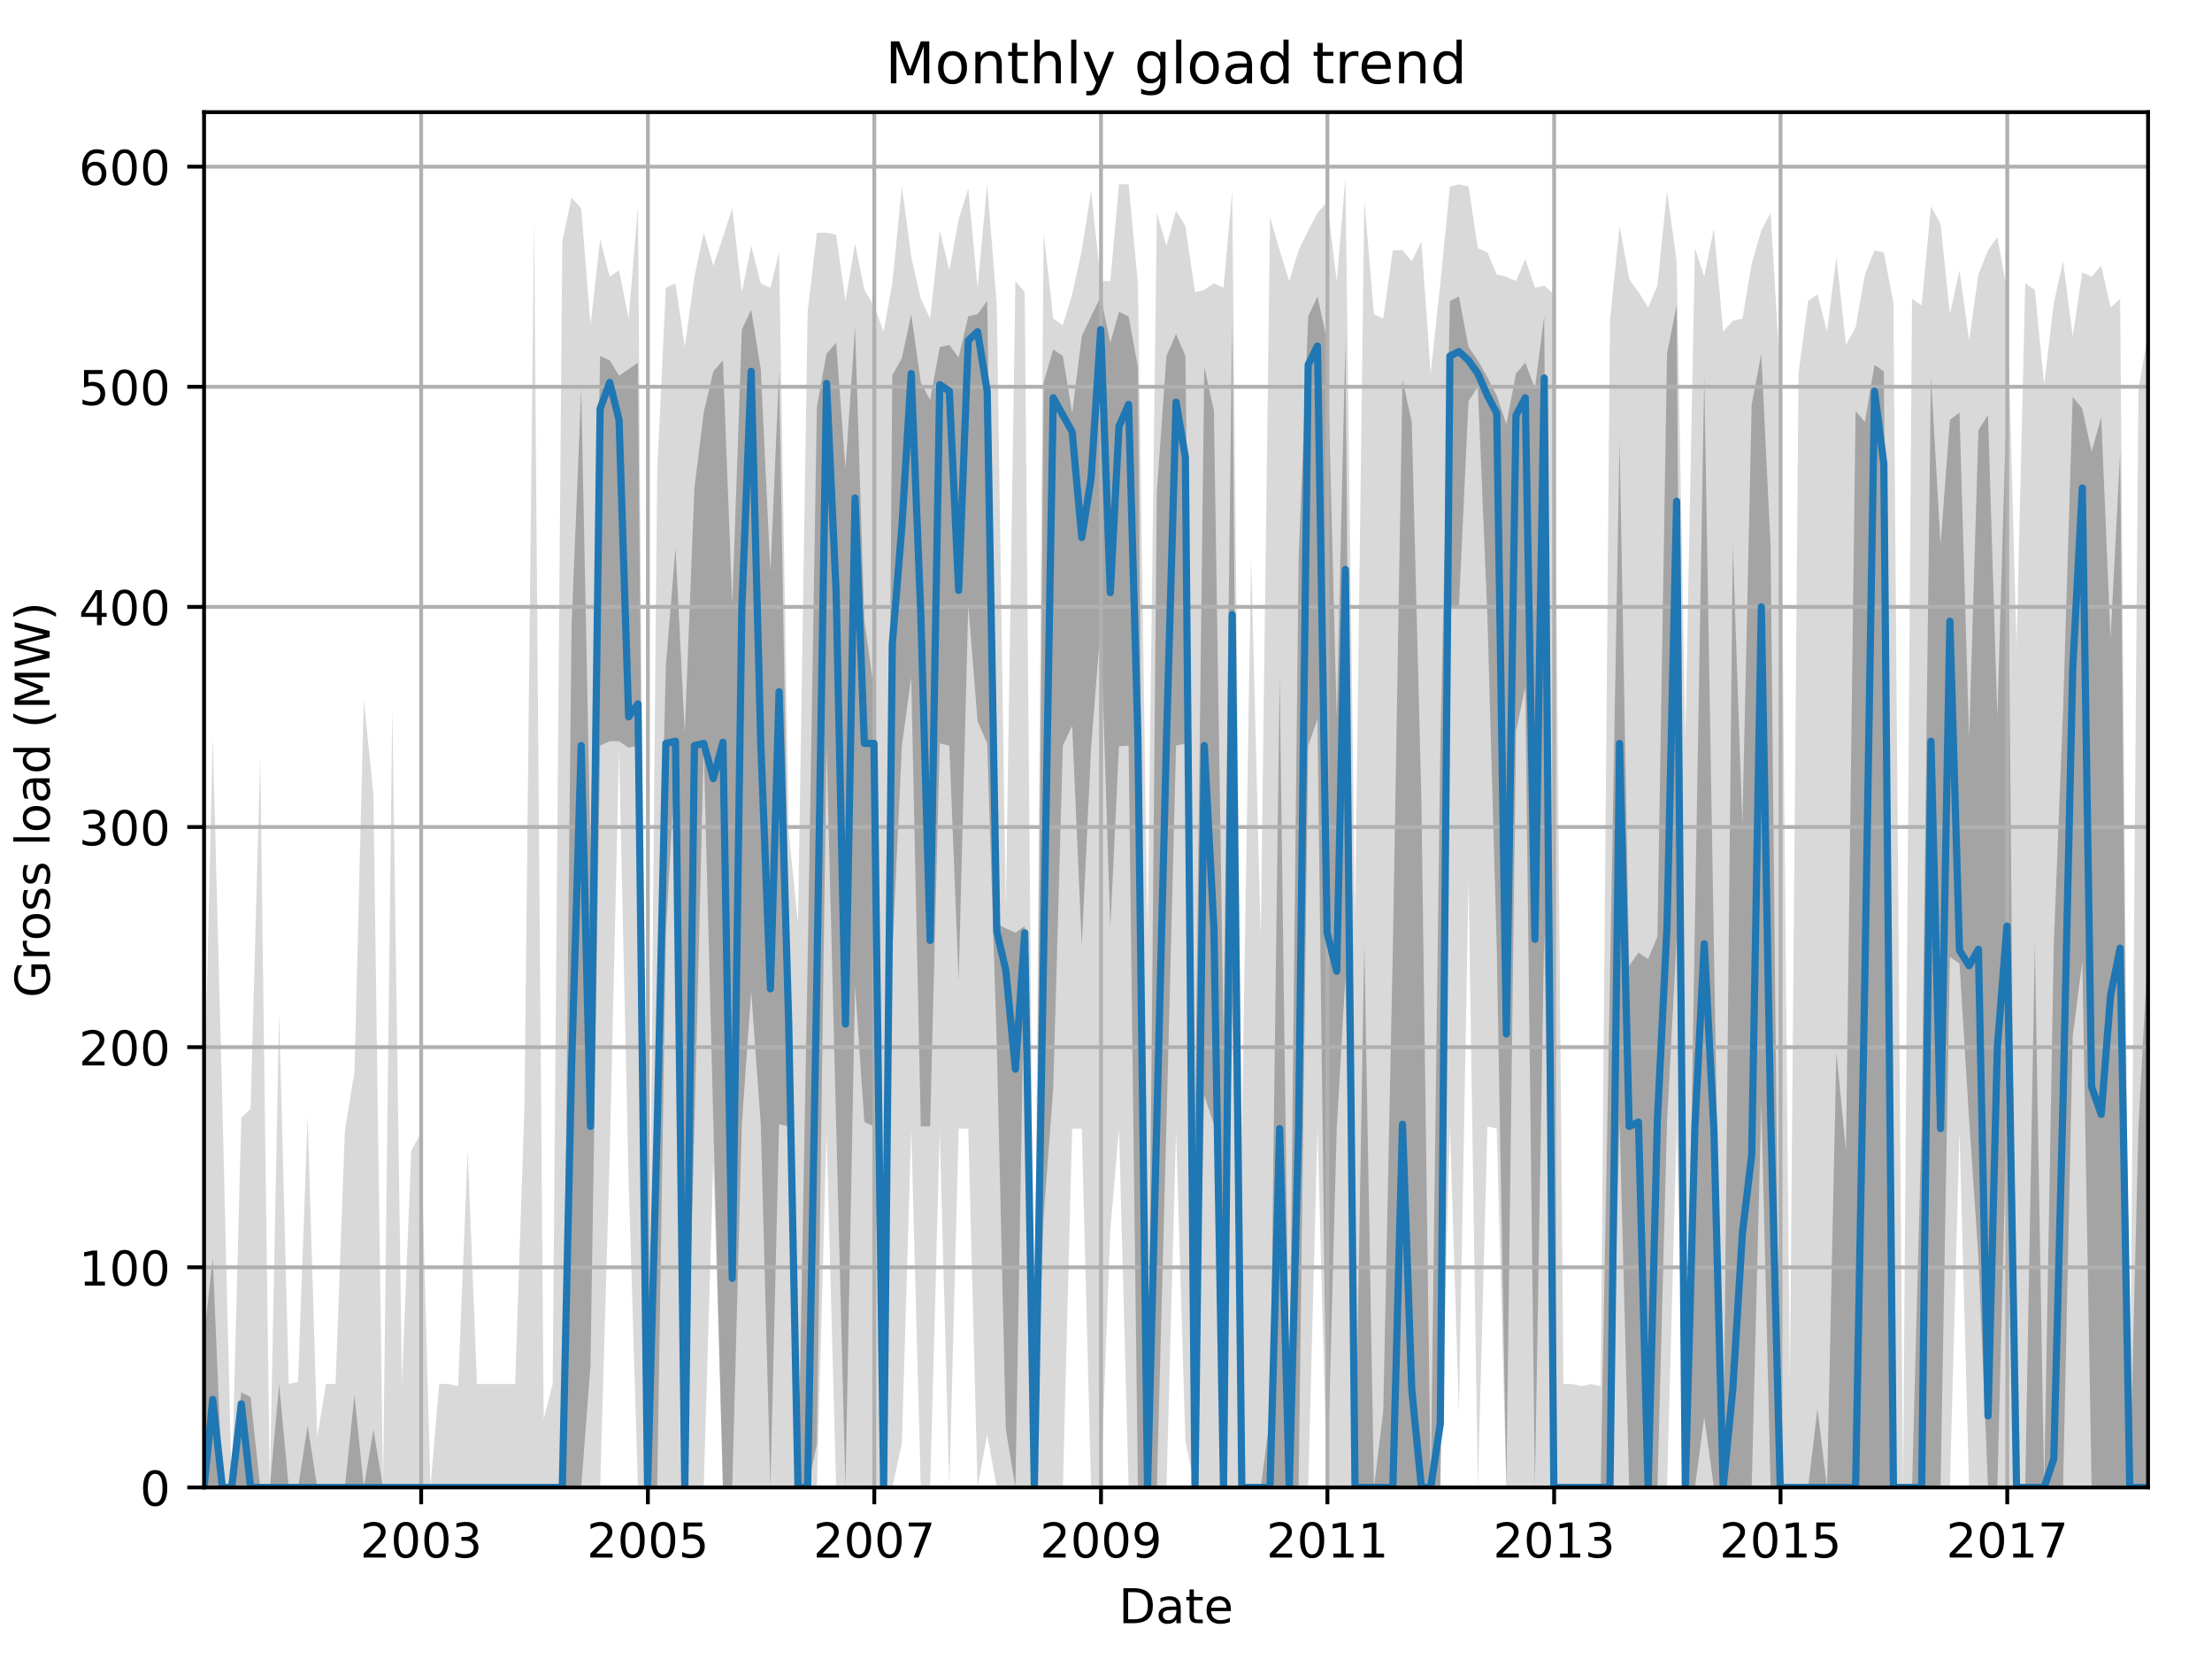 <?xml version="1.0" encoding="utf-8" standalone="no"?>
<!DOCTYPE svg PUBLIC "-//W3C//DTD SVG 1.1//EN"
  "http://www.w3.org/Graphics/SVG/1.1/DTD/svg11.dtd">
<!-- Created with matplotlib (http://matplotlib.org/) -->
<svg height="345.6pt" version="1.1" viewBox="0 0 460.8 345.6" width="460.8pt" xmlns="http://www.w3.org/2000/svg" xmlns:xlink="http://www.w3.org/1999/xlink">
 <defs>
  <style type="text/css">
*{stroke-linecap:butt;stroke-linejoin:round;}
  </style>
 </defs>
 <g id="figure_1">
  <g id="patch_1">
   <path d="M 0 345.6 
L 460.8 345.6 
L 460.8 0 
L 0 0 
z
" style="fill:none;"/>
  </g>
  <g id="axes_1">
   <g id="patch_2">
    <path d="M 42.511 309.863 
L 447.48 309.863 
L 447.48 23.365 
L 42.511 23.365 
z
" style="fill:none;"/>
   </g>
   <g id="PolyCollection_1">
    <path clip-path="url(#p3f8a756527)" d="M 42.511 232.363 
L 42.511 309.863 
L 44.32 309.863 
L 46.323 309.863 
L 48.261 309.863 
L 50.264 309.863 
L 52.203 309.863 
L 54.205 309.863 
L 56.208 309.863 
L 58.147 309.863 
L 60.149 309.863 
L 62.088 309.863 
L 64.091 309.863 
L 66.094 309.863 
L 67.903 309.863 
L 69.905 309.863 
L 71.844 309.863 
L 73.847 309.863 
L 75.785 309.863 
L 77.788 309.863 
L 79.791 309.863 
L 81.729 309.863 
L 83.732 309.863 
L 85.67 309.863 
L 87.673 309.863 
L 89.676 309.863 
L 91.485 309.863 
L 93.488 309.863 
L 95.426 309.863 
L 97.429 309.863 
L 99.367 309.863 
L 101.37 309.863 
L 103.373 309.863 
L 105.311 309.863 
L 107.314 309.863 
L 109.252 309.863 
L 111.255 309.863 
L 113.258 309.863 
L 115.132 309.863 
L 117.135 309.863 
L 119.073 309.863 
L 121.076 309.863 
L 123.014 309.863 
L 125.017 309.863 
L 127.02 240.618 
L 128.958 156.239 
L 130.961 246.121 
L 132.899 309.863 
L 134.902 309.863 
L 136.905 309.863 
L 138.714 309.863 
L 140.717 309.863 
L 142.655 309.863 
L 144.658 309.863 
L 146.596 309.863 
L 148.599 241.994 
L 150.602 309.863 
L 152.54 309.863 
L 154.543 309.863 
L 156.481 309.863 
L 158.484 309.863 
L 160.487 309.863 
L 162.296 309.863 
L 164.299 309.863 
L 166.237 309.863 
L 168.24 309.863 
L 170.178 309.863 
L 172.181 236.032 
L 174.184 309.863 
L 176.123 309.863 
L 178.125 309.863 
L 180.064 309.863 
L 182.067 309.863 
L 184.069 309.863 
L 185.878 309.863 
L 187.881 300.692 
L 189.82 235.115 
L 191.822 309.863 
L 193.761 309.863 
L 195.764 235.573 
L 197.767 309.863 
L 199.705 235.115 
L 201.708 235.115 
L 203.646 309.863 
L 205.649 298.858 
L 207.652 309.863 
L 209.525 309.863 
L 211.528 309.863 
L 213.466 309.863 
L 215.469 309.863 
L 217.408 309.863 
L 219.41 309.863 
L 221.413 309.863 
L 223.352 235.115 
L 225.355 235.115 
L 227.293 309.863 
L 229.296 309.863 
L 231.299 256.21 
L 233.108 235.115 
L 235.11 309.863 
L 237.049 309.863 
L 239.052 309.863 
L 240.99 309.863 
L 242.993 309.863 
L 244.996 235.573 
L 246.934 300.233 
L 248.937 309.863 
L 250.875 309.863 
L 252.878 309.863 
L 254.881 309.863 
L 256.69 309.863 
L 258.693 309.863 
L 260.631 309.863 
L 262.634 309.863 
L 264.572 309.863 
L 266.575 309.863 
L 268.578 309.863 
L 270.516 309.863 
L 272.519 309.863 
L 274.457 235.115 
L 276.46 309.863 
L 278.463 309.863 
L 280.272 309.863 
L 282.275 309.863 
L 284.213 309.863 
L 286.216 309.863 
L 288.154 309.863 
L 290.157 309.863 
L 292.16 309.863 
L 294.098 309.863 
L 296.101 309.863 
L 298.04 309.863 
L 300.042 309.863 
L 302.045 234.656 
L 303.919 294.272 
L 305.922 183.295 
L 307.86 309.863 
L 309.863 234.656 
L 311.801 235.115 
L 313.804 309.863 
L 315.807 309.863 
L 317.745 309.863 
L 319.748 309.863 
L 321.686 309.863 
L 323.689 309.863 
L 325.692 309.863 
L 327.501 309.863 
L 329.504 309.863 
L 331.442 309.863 
L 333.445 309.863 
L 335.384 309.863 
L 337.386 309.863 
L 339.389 309.863 
L 341.328 309.863 
L 343.33 309.863 
L 345.269 309.863 
L 347.272 309.863 
L 349.274 235.115 
L 351.083 309.863 
L 353.086 309.863 
L 355.025 309.863 
L 357.028 309.863 
L 358.966 309.863 
L 360.969 309.863 
L 362.972 309.863 
L 364.91 309.863 
L 366.913 309.863 
L 368.851 309.863 
L 370.854 309.863 
L 372.857 309.863 
L 374.666 309.863 
L 376.669 309.863 
L 378.607 309.863 
L 380.61 309.863 
L 382.548 309.863 
L 384.551 309.863 
L 386.554 309.863 
L 388.492 309.863 
L 390.495 309.863 
L 392.433 309.863 
L 394.436 309.863 
L 396.439 309.863 
L 398.313 309.863 
L 400.315 309.863 
L 402.254 309.863 
L 404.257 309.863 
L 406.195 309.863 
L 408.198 235.573 
L 410.201 309.863 
L 412.139 309.863 
L 414.142 309.863 
L 416.08 309.863 
L 418.083 309.863 
L 420.086 309.863 
L 421.895 309.863 
L 423.898 309.863 
L 425.836 309.863 
L 427.839 309.863 
L 429.777 309.863 
L 431.78 309.863 
L 433.783 309.863 
L 435.721 309.863 
L 437.724 309.863 
L 439.662 309.863 
L 441.665 309.863 
L 443.668 309.863 
L 445.477 309.863 
L 447.48 309.863 
L 447.48 69.567 
L 447.48 69.567 
L 445.477 81.032 
L 443.668 301.609 
L 441.665 62.23 
L 439.662 64.064 
L 437.724 55.351 
L 435.721 57.644 
L 433.783 56.727 
L 431.78 70.026 
L 429.777 54.434 
L 427.839 63.147 
L 425.836 80.114 
L 423.898 60.395 
L 421.895 59.02 
L 420.086 134.686 
L 418.083 60.395 
L 416.08 49.39 
L 414.142 52.141 
L 412.139 57.185 
L 410.201 70.943 
L 408.198 56.268 
L 406.195 65.44 
L 404.257 46.638 
L 402.254 42.969 
L 400.315 63.606 
L 398.313 62.23 
L 396.439 309.863 
L 394.436 63.147 
L 392.433 52.6 
L 390.495 52.141 
L 388.492 57.185 
L 386.554 68.191 
L 384.551 71.86 
L 382.548 53.517 
L 380.61 69.109 
L 378.607 61.313 
L 376.669 62.688 
L 374.666 77.822 
L 372.857 288.769 
L 370.854 78.28 
L 368.851 44.345 
L 366.913 48.014 
L 364.91 54.892 
L 362.972 66.357 
L 360.969 66.816 
L 358.966 69.109 
L 357.028 47.555 
L 355.025 57.644 
L 353.086 51.682 
L 351.083 153.946 
L 349.274 54.434 
L 347.272 39.759 
L 345.269 59.478 
L 343.33 64.064 
L 341.328 60.854 
L 339.389 58.103 
L 337.386 47.097 
L 335.384 66.816 
L 333.445 288.769 
L 331.442 288.31 
L 329.504 288.769 
L 327.501 288.31 
L 325.692 288.31 
L 323.689 61.313 
L 321.686 59.478 
L 319.748 59.937 
L 317.745 53.975 
L 315.807 58.561 
L 313.804 57.644 
L 311.801 57.185 
L 309.863 52.6 
L 307.86 51.682 
L 305.922 38.842 
L 303.919 38.384 
L 302.045 38.842 
L 300.042 59.02 
L 298.04 77.822 
L 296.101 50.307 
L 294.098 54.434 
L 292.16 52.141 
L 290.157 52.141 
L 288.154 66.357 
L 286.216 65.44 
L 284.213 41.594 
L 282.275 191.55 
L 280.272 37.008 
L 278.463 58.561 
L 276.46 42.052 
L 274.457 44.345 
L 272.519 48.014 
L 270.516 52.141 
L 268.578 58.561 
L 266.575 52.141 
L 264.572 45.262 
L 262.634 195.218 
L 260.631 115.884 
L 258.693 236.491 
L 256.69 39.759 
L 254.881 59.937 
L 252.878 59.02 
L 250.875 60.395 
L 248.937 60.854 
L 246.934 47.097 
L 244.996 43.887 
L 242.993 51.224 
L 240.99 44.345 
L 239.052 195.218 
L 237.049 59.02 
L 235.11 38.384 
L 233.108 38.384 
L 231.299 58.561 
L 229.296 58.561 
L 227.293 39.759 
L 225.355 52.141 
L 223.352 61.313 
L 221.413 67.733 
L 219.41 66.357 
L 217.408 48.472 
L 215.469 288.31 
L 213.466 60.854 
L 211.528 58.561 
L 209.525 189.257 
L 207.652 63.606 
L 205.649 38.384 
L 203.646 59.937 
L 201.708 39.301 
L 199.705 45.721 
L 197.767 56.268 
L 195.764 48.014 
L 193.761 66.357 
L 191.822 62.23 
L 189.82 53.517 
L 187.881 38.842 
L 185.878 59.02 
L 184.069 69.109 
L 182.067 63.606 
L 180.064 60.395 
L 178.125 50.765 
L 176.123 62.688 
L 174.184 48.931 
L 172.181 48.472 
L 170.178 48.472 
L 168.24 64.981 
L 166.237 192.467 
L 164.299 173.206 
L 162.296 52.6 
L 160.487 59.937 
L 158.484 59.02 
L 156.481 51.224 
L 154.543 60.854 
L 152.54 43.428 
L 150.602 49.39 
L 148.599 55.351 
L 146.596 48.472 
L 144.658 57.644 
L 142.655 72.319 
L 140.717 59.02 
L 138.714 59.937 
L 136.905 97.999 
L 134.902 309.863 
L 132.899 42.969 
L 130.961 66.357 
L 128.958 56.268 
L 127.02 57.644 
L 125.017 49.848 
L 123.014 67.733 
L 121.076 43.428 
L 119.073 41.135 
L 117.135 50.307 
L 115.132 288.31 
L 113.258 295.647 
L 111.255 45.721 
L 109.252 230.529 
L 107.314 288.31 
L 105.311 288.31 
L 103.373 288.31 
L 101.37 288.31 
L 99.367 288.31 
L 97.429 239.701 
L 95.426 288.769 
L 93.488 288.31 
L 91.485 288.31 
L 89.676 309.863 
L 87.673 236.032 
L 85.67 239.701 
L 83.732 288.31 
L 81.729 147.067 
L 79.791 309.863 
L 77.788 165.411 
L 75.785 145.692 
L 73.847 223.192 
L 71.844 235.573 
L 69.905 288.31 
L 67.903 288.31 
L 66.094 299.316 
L 64.091 232.363 
L 62.088 287.852 
L 60.149 288.31 
L 58.147 210.81 
L 56.208 309.863 
L 54.205 157.615 
L 52.203 230.988 
L 50.264 232.822 
L 48.261 309.863 
L 46.323 230.07 
L 44.32 153.487 
L 42.511 232.363 
z
" style="fill:#808080;fill-opacity:0.3;"/>
   </g>
   <g id="PolyCollection_2">
    <path clip-path="url(#p3f8a756527)" d="M 42.511 278.451 
L 42.511 309.863 
L 44.32 309.863 
L 46.323 309.863 
L 48.261 309.863 
L 50.264 309.863 
L 52.203 309.863 
L 54.205 309.863 
L 56.208 309.863 
L 58.147 309.863 
L 60.149 309.863 
L 62.088 309.863 
L 64.091 309.863 
L 66.094 309.863 
L 67.903 309.863 
L 69.905 309.863 
L 71.844 309.863 
L 73.847 309.863 
L 75.785 309.863 
L 77.788 309.863 
L 79.791 309.863 
L 81.729 309.863 
L 83.732 309.863 
L 85.67 309.863 
L 87.673 309.863 
L 89.676 309.863 
L 91.485 309.863 
L 93.488 309.863 
L 95.426 309.863 
L 97.429 309.863 
L 99.367 309.863 
L 101.37 309.863 
L 103.373 309.863 
L 105.311 309.863 
L 107.314 309.863 
L 109.252 309.863 
L 111.255 309.863 
L 113.258 309.863 
L 115.132 309.863 
L 117.135 309.863 
L 119.073 309.863 
L 121.076 309.863 
L 123.014 284.412 
L 125.017 155.322 
L 127.02 154.405 
L 128.958 154.405 
L 130.961 155.78 
L 132.899 155.322 
L 134.902 309.863 
L 136.905 309.863 
L 138.714 194.76 
L 140.717 157.5 
L 142.655 309.863 
L 144.658 235.115 
L 146.596 155.78 
L 148.599 233.739 
L 150.602 309.863 
L 152.54 309.863 
L 154.543 234.198 
L 156.481 206.453 
L 158.484 234.198 
L 160.487 309.863 
L 162.296 234.198 
L 164.299 234.656 
L 166.237 309.863 
L 168.24 309.863 
L 170.178 300.807 
L 172.181 155.322 
L 174.184 234.198 
L 176.123 309.863 
L 178.125 205.422 
L 180.064 233.739 
L 182.067 234.656 
L 184.069 309.863 
L 185.878 198.887 
L 187.881 155.322 
L 189.82 141.106 
L 191.822 234.656 
L 193.761 234.656 
L 195.764 154.863 
L 197.767 155.322 
L 199.705 204.39 
L 201.708 125.973 
L 203.646 150.277 
L 205.649 154.863 
L 207.652 217.689 
L 209.525 297.711 
L 211.528 309.863 
L 213.466 197.053 
L 215.469 309.863 
L 217.408 253.573 
L 219.41 226.631 
L 221.413 155.322 
L 223.352 151.194 
L 225.355 197.053 
L 227.293 155.78 
L 229.296 130.329 
L 231.299 193.384 
L 233.108 155.436 
L 235.11 155.322 
L 237.049 309.863 
L 239.052 309.863 
L 240.99 309.863 
L 242.993 234.198 
L 244.996 155.322 
L 246.934 154.863 
L 248.937 309.863 
L 250.875 228.236 
L 252.878 234.198 
L 254.881 309.863 
L 256.69 209.549 
L 258.693 309.863 
L 260.631 309.863 
L 262.634 309.863 
L 264.572 309.863 
L 266.575 309.863 
L 268.578 309.863 
L 270.516 309.863 
L 272.519 155.322 
L 274.457 149.819 
L 276.46 309.863 
L 278.463 235.115 
L 280.272 203.473 
L 282.275 309.863 
L 284.213 309.863 
L 286.216 309.863 
L 288.154 309.863 
L 290.157 309.863 
L 292.16 309.863 
L 294.098 309.863 
L 296.101 309.863 
L 298.04 309.863 
L 300.042 309.863 
L 302.045 125.973 
L 303.919 126.431 
L 305.922 83.554 
L 307.86 80.573 
L 309.863 128.724 
L 311.801 197.511 
L 313.804 309.863 
L 315.807 152.456 
L 317.745 143.055 
L 319.748 309.863 
L 321.686 194.301 
L 323.689 309.863 
L 325.692 309.863 
L 327.501 309.863 
L 329.504 309.863 
L 331.442 309.863 
L 333.445 309.863 
L 335.384 309.863 
L 337.386 233.739 
L 339.389 309.863 
L 341.328 309.863 
L 343.33 309.863 
L 345.269 309.863 
L 347.272 233.739 
L 349.274 195.677 
L 351.083 309.863 
L 353.086 309.863 
L 355.025 295.189 
L 357.028 309.863 
L 358.966 309.863 
L 360.969 309.863 
L 362.972 309.863 
L 364.91 309.863 
L 366.913 229.726 
L 368.851 309.863 
L 370.854 309.863 
L 372.857 309.863 
L 374.666 309.863 
L 376.669 309.863 
L 378.607 309.863 
L 380.61 309.863 
L 382.548 309.863 
L 384.551 309.863 
L 386.554 309.863 
L 388.492 309.863 
L 390.495 309.863 
L 392.433 309.863 
L 394.436 309.863 
L 396.439 309.863 
L 398.313 309.863 
L 400.315 309.863 
L 402.254 309.863 
L 404.257 309.863 
L 406.195 199.345 
L 408.198 200.721 
L 410.201 233.28 
L 412.139 261.827 
L 414.142 309.863 
L 416.08 309.863 
L 418.083 230.988 
L 420.086 309.863 
L 421.895 309.863 
L 423.898 309.863 
L 425.836 309.863 
L 427.839 309.863 
L 429.777 309.863 
L 431.78 215.969 
L 433.783 200.263 
L 435.721 309.863 
L 437.724 309.863 
L 439.662 309.863 
L 441.665 309.863 
L 443.668 309.863 
L 445.477 309.863 
L 447.48 309.863 
L 447.48 197.511 
L 447.48 197.511 
L 445.477 234.656 
L 443.668 309.863 
L 441.665 94.101 
L 439.662 133.081 
L 437.724 86.879 
L 435.721 94.101 
L 433.783 85.159 
L 431.78 82.637 
L 429.777 147.755 
L 427.839 196.594 
L 425.836 309.863 
L 423.898 196.594 
L 421.895 309.863 
L 420.086 309.863 
L 418.083 81.49 
L 416.08 149.36 
L 414.142 86.42 
L 412.139 89.63 
L 410.201 153.946 
L 408.198 85.961 
L 406.195 87.452 
L 404.257 113.476 
L 402.254 78.28 
L 400.315 233.739 
L 398.313 309.863 
L 396.439 309.863 
L 394.436 309.863 
L 392.433 77.363 
L 390.495 75.987 
L 388.492 87.91 
L 386.554 85.617 
L 384.551 239.701 
L 382.548 219.179 
L 380.61 309.863 
L 378.607 293.469 
L 376.669 309.863 
L 374.666 309.863 
L 372.857 309.863 
L 370.854 309.863 
L 368.851 114.049 
L 366.913 73.694 
L 364.91 84.242 
L 362.972 171.716 
L 360.969 113.591 
L 358.966 309.863 
L 357.028 196.594 
L 355.025 78.28 
L 353.086 191.779 
L 351.083 309.863 
L 349.274 63.606 
L 347.272 73.694 
L 345.269 195.104 
L 343.33 199.804 
L 341.328 198.428 
L 339.389 201.18 
L 337.386 91.808 
L 335.384 203.931 
L 333.445 309.863 
L 331.442 309.863 
L 329.504 309.863 
L 327.501 309.863 
L 325.692 309.863 
L 323.689 309.863 
L 321.686 65.784 
L 319.748 80.917 
L 317.745 75.529 
L 315.807 77.822 
L 313.804 88.369 
L 311.801 82.407 
L 309.863 78.624 
L 307.86 75.07 
L 305.922 72.319 
L 303.919 61.771 
L 302.045 62.688 
L 300.042 155.666 
L 298.04 309.863 
L 296.101 166.672 
L 294.098 87.91 
L 292.16 79.083 
L 290.157 197.511 
L 288.154 294.042 
L 286.216 309.863 
L 284.213 196.479 
L 282.275 309.863 
L 280.272 70.943 
L 278.463 149.36 
L 276.46 70.943 
L 274.457 61.771 
L 272.519 65.898 
L 270.516 116.572 
L 268.578 292.667 
L 266.575 140.762 
L 264.572 295.189 
L 262.634 309.863 
L 260.631 309.863 
L 258.693 309.863 
L 256.69 66.242 
L 254.881 214.823 
L 252.878 85.503 
L 250.875 76.446 
L 248.937 234.656 
L 246.934 74.153 
L 244.996 69.567 
L 242.993 74.153 
L 240.99 102.47 
L 239.052 309.863 
L 237.049 76.446 
L 235.11 65.898 
L 233.108 64.981 
L 231.299 71.401 
L 229.296 61.771 
L 227.293 65.898 
L 225.355 70.026 
L 223.352 86.076 
L 221.413 74.153 
L 219.41 72.777 
L 217.408 79.656 
L 215.469 309.863 
L 213.466 192.925 
L 211.528 194.301 
L 209.525 193.384 
L 207.652 192.467 
L 205.649 62.688 
L 203.646 65.44 
L 201.708 65.898 
L 199.705 74.497 
L 197.767 71.86 
L 195.764 72.319 
L 193.761 83.325 
L 191.822 79.656 
L 189.82 65.44 
L 187.881 74.611 
L 185.878 78.165 
L 184.069 309.863 
L 182.067 143.743 
L 180.064 129.183 
L 178.125 68.191 
L 176.123 97.655 
L 174.184 71.401 
L 172.181 73.694 
L 170.178 84.7 
L 168.24 200.721 
L 166.237 309.863 
L 164.299 193.384 
L 162.296 77.363 
L 160.487 119.208 
L 158.484 76.904 
L 156.481 64.523 
L 154.543 68.65 
L 152.54 125.743 
L 150.602 75.07 
L 148.599 77.363 
L 146.596 85.961 
L 144.658 101.668 
L 142.655 152.57 
L 140.717 114.049 
L 138.714 138.698 
L 136.905 212.071 
L 134.902 309.863 
L 132.899 75.529 
L 130.961 76.904 
L 128.958 78.28 
L 127.02 75.07 
L 125.017 74.153 
L 123.014 177.104 
L 121.076 81.032 
L 119.073 130.214 
L 117.135 309.863 
L 115.132 309.863 
L 113.258 309.863 
L 111.255 309.863 
L 109.252 309.863 
L 107.314 309.863 
L 105.311 309.863 
L 103.373 309.863 
L 101.37 309.863 
L 99.367 309.863 
L 97.429 309.863 
L 95.426 309.863 
L 93.488 309.863 
L 91.485 309.863 
L 89.676 309.863 
L 87.673 309.863 
L 85.67 309.863 
L 83.732 309.863 
L 81.729 309.863 
L 79.791 309.863 
L 77.788 297.826 
L 75.785 309.863 
L 73.847 290.603 
L 71.844 309.863 
L 69.905 309.863 
L 67.903 309.863 
L 66.094 309.863 
L 64.091 297.023 
L 62.088 309.863 
L 60.149 309.863 
L 58.147 288.31 
L 56.208 309.863 
L 54.205 309.863 
L 52.203 291.062 
L 50.264 290.03 
L 48.261 309.863 
L 46.323 309.863 
L 44.32 262.056 
L 42.511 278.451 
z
" style="fill:#808080;fill-opacity:0.6;"/>
   </g>
   <g id="matplotlib.axis_1">
    <g id="xtick_1">
     <g id="line2d_1">
      <path clip-path="url(#p3f8a756527)" d="M 87.737 309.863 
L 87.737 23.365 
" style="fill:none;stroke:#b0b0b0;stroke-linecap:square;stroke-width:0.8;"/>
     </g>
     <g id="line2d_2">
      <defs>
       <path d="M 0 0 
L 0 3.5 
" id="m1be3b14432" style="stroke:#000000;stroke-width:0.8;"/>
      </defs>
      <g>
       <use style="stroke:#000000;stroke-width:0.8;" x="87.737" xlink:href="#m1be3b14432" y="309.863"/>
      </g>
     </g>
     <g id="text_1">
      <!-- 2003 -->
      <defs>
       <path d="M 19.188 8.297 
L 53.609 8.297 
L 53.609 0 
L 7.328 0 
L 7.328 8.297 
Q 12.938 14.109 22.625 23.891 
Q 32.328 33.688 34.812 36.531 
Q 39.547 41.844 41.422 45.531 
Q 43.312 49.219 43.312 52.781 
Q 43.312 58.594 39.234 62.25 
Q 35.156 65.922 28.609 65.922 
Q 23.969 65.922 18.812 64.312 
Q 13.672 62.703 7.812 59.422 
L 7.812 69.391 
Q 13.766 71.781 18.938 73 
Q 24.125 74.219 28.422 74.219 
Q 39.75 74.219 46.484 68.547 
Q 53.219 62.891 53.219 53.422 
Q 53.219 48.922 51.531 44.891 
Q 49.859 40.875 45.406 35.406 
Q 44.188 33.984 37.641 27.219 
Q 31.109 20.453 19.188 8.297 
z
" id="DejaVuSans-32"/>
       <path d="M 31.781 66.406 
Q 24.172 66.406 20.328 58.906 
Q 16.5 51.422 16.5 36.375 
Q 16.5 21.391 20.328 13.891 
Q 24.172 6.391 31.781 6.391 
Q 39.453 6.391 43.281 13.891 
Q 47.125 21.391 47.125 36.375 
Q 47.125 51.422 43.281 58.906 
Q 39.453 66.406 31.781 66.406 
z
M 31.781 74.219 
Q 44.047 74.219 50.516 64.516 
Q 56.984 54.828 56.984 36.375 
Q 56.984 17.969 50.516 8.266 
Q 44.047 -1.422 31.781 -1.422 
Q 19.531 -1.422 13.062 8.266 
Q 6.594 17.969 6.594 36.375 
Q 6.594 54.828 13.062 64.516 
Q 19.531 74.219 31.781 74.219 
z
" id="DejaVuSans-30"/>
       <path d="M 40.578 39.312 
Q 47.656 37.797 51.625 33 
Q 55.609 28.219 55.609 21.188 
Q 55.609 10.406 48.188 4.484 
Q 40.766 -1.422 27.094 -1.422 
Q 22.516 -1.422 17.656 -0.516 
Q 12.797 0.391 7.625 2.203 
L 7.625 11.719 
Q 11.719 9.328 16.594 8.109 
Q 21.484 6.891 26.812 6.891 
Q 36.078 6.891 40.938 10.547 
Q 45.797 14.203 45.797 21.188 
Q 45.797 27.641 41.281 31.266 
Q 36.766 34.906 28.719 34.906 
L 20.219 34.906 
L 20.219 43.016 
L 29.109 43.016 
Q 36.375 43.016 40.234 45.922 
Q 44.094 48.828 44.094 54.297 
Q 44.094 59.906 40.109 62.906 
Q 36.141 65.922 28.719 65.922 
Q 24.656 65.922 20.016 65.031 
Q 15.375 64.156 9.812 62.312 
L 9.812 71.094 
Q 15.438 72.656 20.344 73.438 
Q 25.25 74.219 29.594 74.219 
Q 40.828 74.219 47.359 69.109 
Q 53.906 64.016 53.906 55.328 
Q 53.906 49.266 50.438 45.094 
Q 46.969 40.922 40.578 39.312 
z
" id="DejaVuSans-33"/>
      </defs>
      <g transform="translate(75.012 324.462)scale(0.1 -0.1)">
       <use xlink:href="#DejaVuSans-32"/>
       <use x="63.623" xlink:href="#DejaVuSans-30"/>
       <use x="127.246" xlink:href="#DejaVuSans-30"/>
       <use x="190.869" xlink:href="#DejaVuSans-33"/>
      </g>
     </g>
    </g>
    <g id="xtick_2">
     <g id="line2d_3">
      <path clip-path="url(#p3f8a756527)" d="M 134.967 309.863 
L 134.967 23.365 
" style="fill:none;stroke:#b0b0b0;stroke-linecap:square;stroke-width:0.8;"/>
     </g>
     <g id="line2d_4">
      <g>
       <use style="stroke:#000000;stroke-width:0.8;" x="134.967" xlink:href="#m1be3b14432" y="309.863"/>
      </g>
     </g>
     <g id="text_2">
      <!-- 2005 -->
      <defs>
       <path d="M 10.797 72.906 
L 49.516 72.906 
L 49.516 64.594 
L 19.828 64.594 
L 19.828 46.734 
Q 21.969 47.469 24.109 47.828 
Q 26.266 48.188 28.422 48.188 
Q 40.625 48.188 47.75 41.5 
Q 54.891 34.812 54.891 23.391 
Q 54.891 11.625 47.562 5.094 
Q 40.234 -1.422 26.906 -1.422 
Q 22.312 -1.422 17.547 -0.641 
Q 12.797 0.141 7.719 1.703 
L 7.719 11.625 
Q 12.109 9.234 16.797 8.062 
Q 21.484 6.891 26.703 6.891 
Q 35.156 6.891 40.078 11.328 
Q 45.016 15.766 45.016 23.391 
Q 45.016 31 40.078 35.438 
Q 35.156 39.891 26.703 39.891 
Q 22.75 39.891 18.812 39.016 
Q 14.891 38.141 10.797 36.281 
z
" id="DejaVuSans-35"/>
      </defs>
      <g transform="translate(122.242 324.462)scale(0.1 -0.1)">
       <use xlink:href="#DejaVuSans-32"/>
       <use x="63.623" xlink:href="#DejaVuSans-30"/>
       <use x="127.246" xlink:href="#DejaVuSans-30"/>
       <use x="190.869" xlink:href="#DejaVuSans-35"/>
      </g>
     </g>
    </g>
    <g id="xtick_3">
     <g id="line2d_5">
      <path clip-path="url(#p3f8a756527)" d="M 182.131 309.863 
L 182.131 23.365 
" style="fill:none;stroke:#b0b0b0;stroke-linecap:square;stroke-width:0.8;"/>
     </g>
     <g id="line2d_6">
      <g>
       <use style="stroke:#000000;stroke-width:0.8;" x="182.131" xlink:href="#m1be3b14432" y="309.863"/>
      </g>
     </g>
     <g id="text_3">
      <!-- 2007 -->
      <defs>
       <path d="M 8.203 72.906 
L 55.078 72.906 
L 55.078 68.703 
L 28.609 0 
L 18.312 0 
L 43.219 64.594 
L 8.203 64.594 
z
" id="DejaVuSans-37"/>
      </defs>
      <g transform="translate(169.406 324.462)scale(0.1 -0.1)">
       <use xlink:href="#DejaVuSans-32"/>
       <use x="63.623" xlink:href="#DejaVuSans-30"/>
       <use x="127.246" xlink:href="#DejaVuSans-30"/>
       <use x="190.869" xlink:href="#DejaVuSans-37"/>
      </g>
     </g>
    </g>
    <g id="xtick_4">
     <g id="line2d_7">
      <path clip-path="url(#p3f8a756527)" d="M 229.36 309.863 
L 229.36 23.365 
" style="fill:none;stroke:#b0b0b0;stroke-linecap:square;stroke-width:0.8;"/>
     </g>
     <g id="line2d_8">
      <g>
       <use style="stroke:#000000;stroke-width:0.8;" x="229.36" xlink:href="#m1be3b14432" y="309.863"/>
      </g>
     </g>
     <g id="text_4">
      <!-- 2009 -->
      <defs>
       <path d="M 10.984 1.516 
L 10.984 10.5 
Q 14.703 8.734 18.5 7.812 
Q 22.312 6.891 25.984 6.891 
Q 35.75 6.891 40.891 13.453 
Q 46.047 20.016 46.781 33.406 
Q 43.953 29.203 39.594 26.953 
Q 35.25 24.703 29.984 24.703 
Q 19.047 24.703 12.672 31.312 
Q 6.297 37.938 6.297 49.422 
Q 6.297 60.641 12.938 67.422 
Q 19.578 74.219 30.609 74.219 
Q 43.266 74.219 49.922 64.516 
Q 56.594 54.828 56.594 36.375 
Q 56.594 19.141 48.406 8.859 
Q 40.234 -1.422 26.422 -1.422 
Q 22.703 -1.422 18.891 -0.688 
Q 15.094 0.047 10.984 1.516 
z
M 30.609 32.422 
Q 37.25 32.422 41.125 36.953 
Q 45.016 41.5 45.016 49.422 
Q 45.016 57.281 41.125 61.844 
Q 37.25 66.406 30.609 66.406 
Q 23.969 66.406 20.094 61.844 
Q 16.219 57.281 16.219 49.422 
Q 16.219 41.5 20.094 36.953 
Q 23.969 32.422 30.609 32.422 
z
" id="DejaVuSans-39"/>
      </defs>
      <g transform="translate(216.635 324.462)scale(0.1 -0.1)">
       <use xlink:href="#DejaVuSans-32"/>
       <use x="63.623" xlink:href="#DejaVuSans-30"/>
       <use x="127.246" xlink:href="#DejaVuSans-30"/>
       <use x="190.869" xlink:href="#DejaVuSans-39"/>
      </g>
     </g>
    </g>
    <g id="xtick_5">
     <g id="line2d_9">
      <path clip-path="url(#p3f8a756527)" d="M 276.525 309.863 
L 276.525 23.365 
" style="fill:none;stroke:#b0b0b0;stroke-linecap:square;stroke-width:0.8;"/>
     </g>
     <g id="line2d_10">
      <g>
       <use style="stroke:#000000;stroke-width:0.8;" x="276.525" xlink:href="#m1be3b14432" y="309.863"/>
      </g>
     </g>
     <g id="text_5">
      <!-- 2011 -->
      <defs>
       <path d="M 12.406 8.297 
L 28.516 8.297 
L 28.516 63.922 
L 10.984 60.406 
L 10.984 69.391 
L 28.422 72.906 
L 38.281 72.906 
L 38.281 8.297 
L 54.391 8.297 
L 54.391 0 
L 12.406 0 
z
" id="DejaVuSans-31"/>
      </defs>
      <g transform="translate(263.8 324.462)scale(0.1 -0.1)">
       <use xlink:href="#DejaVuSans-32"/>
       <use x="63.623" xlink:href="#DejaVuSans-30"/>
       <use x="127.246" xlink:href="#DejaVuSans-31"/>
       <use x="190.869" xlink:href="#DejaVuSans-31"/>
      </g>
     </g>
    </g>
    <g id="xtick_6">
     <g id="line2d_11">
      <path clip-path="url(#p3f8a756527)" d="M 323.754 309.863 
L 323.754 23.365 
" style="fill:none;stroke:#b0b0b0;stroke-linecap:square;stroke-width:0.8;"/>
     </g>
     <g id="line2d_12">
      <g>
       <use style="stroke:#000000;stroke-width:0.8;" x="323.754" xlink:href="#m1be3b14432" y="309.863"/>
      </g>
     </g>
     <g id="text_6">
      <!-- 2013 -->
      <g transform="translate(311.029 324.462)scale(0.1 -0.1)">
       <use xlink:href="#DejaVuSans-32"/>
       <use x="63.623" xlink:href="#DejaVuSans-30"/>
       <use x="127.246" xlink:href="#DejaVuSans-31"/>
       <use x="190.869" xlink:href="#DejaVuSans-33"/>
      </g>
     </g>
    </g>
    <g id="xtick_7">
     <g id="line2d_13">
      <path clip-path="url(#p3f8a756527)" d="M 370.918 309.863 
L 370.918 23.365 
" style="fill:none;stroke:#b0b0b0;stroke-linecap:square;stroke-width:0.8;"/>
     </g>
     <g id="line2d_14">
      <g>
       <use style="stroke:#000000;stroke-width:0.8;" x="370.918" xlink:href="#m1be3b14432" y="309.863"/>
      </g>
     </g>
     <g id="text_7">
      <!-- 2015 -->
      <g transform="translate(358.193 324.462)scale(0.1 -0.1)">
       <use xlink:href="#DejaVuSans-32"/>
       <use x="63.623" xlink:href="#DejaVuSans-30"/>
       <use x="127.246" xlink:href="#DejaVuSans-31"/>
       <use x="190.869" xlink:href="#DejaVuSans-35"/>
      </g>
     </g>
    </g>
    <g id="xtick_8">
     <g id="line2d_15">
      <path clip-path="url(#p3f8a756527)" d="M 418.148 309.863 
L 418.148 23.365 
" style="fill:none;stroke:#b0b0b0;stroke-linecap:square;stroke-width:0.8;"/>
     </g>
     <g id="line2d_16">
      <g>
       <use style="stroke:#000000;stroke-width:0.8;" x="418.148" xlink:href="#m1be3b14432" y="309.863"/>
      </g>
     </g>
     <g id="text_8">
      <!-- 2017 -->
      <g transform="translate(405.423 324.462)scale(0.1 -0.1)">
       <use xlink:href="#DejaVuSans-32"/>
       <use x="63.623" xlink:href="#DejaVuSans-30"/>
       <use x="127.246" xlink:href="#DejaVuSans-31"/>
       <use x="190.869" xlink:href="#DejaVuSans-37"/>
      </g>
     </g>
    </g>
    <g id="text_9">
     <!-- Date -->
     <defs>
      <path d="M 19.672 64.797 
L 19.672 8.109 
L 31.594 8.109 
Q 46.688 8.109 53.688 14.938 
Q 60.688 21.781 60.688 36.531 
Q 60.688 51.172 53.688 57.984 
Q 46.688 64.797 31.594 64.797 
z
M 9.812 72.906 
L 30.078 72.906 
Q 51.266 72.906 61.172 64.094 
Q 71.094 55.281 71.094 36.531 
Q 71.094 17.672 61.125 8.828 
Q 51.172 0 30.078 0 
L 9.812 0 
z
" id="DejaVuSans-44"/>
      <path d="M 34.281 27.484 
Q 23.391 27.484 19.188 25 
Q 14.984 22.516 14.984 16.5 
Q 14.984 11.719 18.141 8.906 
Q 21.297 6.109 26.703 6.109 
Q 34.188 6.109 38.703 11.406 
Q 43.219 16.703 43.219 25.484 
L 43.219 27.484 
z
M 52.203 31.203 
L 52.203 0 
L 43.219 0 
L 43.219 8.297 
Q 40.141 3.328 35.547 0.953 
Q 30.953 -1.422 24.312 -1.422 
Q 15.922 -1.422 10.953 3.297 
Q 6 8.016 6 15.922 
Q 6 25.141 12.172 29.828 
Q 18.359 34.516 30.609 34.516 
L 43.219 34.516 
L 43.219 35.406 
Q 43.219 41.609 39.141 45 
Q 35.062 48.391 27.688 48.391 
Q 23 48.391 18.547 47.266 
Q 14.109 46.141 10.016 43.891 
L 10.016 52.203 
Q 14.938 54.109 19.578 55.047 
Q 24.219 56 28.609 56 
Q 40.484 56 46.344 49.844 
Q 52.203 43.703 52.203 31.203 
z
" id="DejaVuSans-61"/>
      <path d="M 18.312 70.219 
L 18.312 54.688 
L 36.812 54.688 
L 36.812 47.703 
L 18.312 47.703 
L 18.312 18.016 
Q 18.312 11.328 20.141 9.422 
Q 21.969 7.516 27.594 7.516 
L 36.812 7.516 
L 36.812 0 
L 27.594 0 
Q 17.188 0 13.234 3.875 
Q 9.281 7.766 9.281 18.016 
L 9.281 47.703 
L 2.688 47.703 
L 2.688 54.688 
L 9.281 54.688 
L 9.281 70.219 
z
" id="DejaVuSans-74"/>
      <path d="M 56.203 29.594 
L 56.203 25.203 
L 14.891 25.203 
Q 15.484 15.922 20.484 11.062 
Q 25.484 6.203 34.422 6.203 
Q 39.594 6.203 44.453 7.469 
Q 49.312 8.734 54.109 11.281 
L 54.109 2.781 
Q 49.266 0.734 44.188 -0.344 
Q 39.109 -1.422 33.891 -1.422 
Q 20.797 -1.422 13.156 6.188 
Q 5.516 13.812 5.516 26.812 
Q 5.516 40.234 12.766 48.109 
Q 20.016 56 32.328 56 
Q 43.359 56 49.781 48.891 
Q 56.203 41.797 56.203 29.594 
z
M 47.219 32.234 
Q 47.125 39.594 43.094 43.984 
Q 39.062 48.391 32.422 48.391 
Q 24.906 48.391 20.391 44.141 
Q 15.875 39.891 15.188 32.172 
z
" id="DejaVuSans-65"/>
     </defs>
     <g transform="translate(233.045 338.14)scale(0.1 -0.1)">
      <use xlink:href="#DejaVuSans-44"/>
      <use x="77.002" xlink:href="#DejaVuSans-61"/>
      <use x="138.281" xlink:href="#DejaVuSans-74"/>
      <use x="177.49" xlink:href="#DejaVuSans-65"/>
     </g>
    </g>
   </g>
   <g id="matplotlib.axis_2">
    <g id="ytick_1">
     <g id="line2d_17">
      <path clip-path="url(#p3f8a756527)" d="M 42.511 309.863 
L 447.48 309.863 
" style="fill:none;stroke:#b0b0b0;stroke-linecap:square;stroke-width:0.8;"/>
     </g>
     <g id="line2d_18">
      <defs>
       <path d="M 0 0 
L -3.5 0 
" id="mad0b908379" style="stroke:#000000;stroke-width:0.8;"/>
      </defs>
      <g>
       <use style="stroke:#000000;stroke-width:0.8;" x="42.511" xlink:href="#mad0b908379" y="309.863"/>
      </g>
     </g>
     <g id="text_10">
      <!-- 0 -->
      <g transform="translate(29.149 313.663)scale(0.1 -0.1)">
       <use xlink:href="#DejaVuSans-30"/>
      </g>
     </g>
    </g>
    <g id="ytick_2">
     <g id="line2d_19">
      <path clip-path="url(#p3f8a756527)" d="M 42.511 264.005 
L 447.48 264.005 
" style="fill:none;stroke:#b0b0b0;stroke-linecap:square;stroke-width:0.8;"/>
     </g>
     <g id="line2d_20">
      <g>
       <use style="stroke:#000000;stroke-width:0.8;" x="42.511" xlink:href="#mad0b908379" y="264.005"/>
      </g>
     </g>
     <g id="text_11">
      <!-- 100 -->
      <g transform="translate(16.424 267.805)scale(0.1 -0.1)">
       <use xlink:href="#DejaVuSans-31"/>
       <use x="63.623" xlink:href="#DejaVuSans-30"/>
       <use x="127.246" xlink:href="#DejaVuSans-30"/>
      </g>
     </g>
    </g>
    <g id="ytick_3">
     <g id="line2d_21">
      <path clip-path="url(#p3f8a756527)" d="M 42.511 218.147 
L 447.48 218.147 
" style="fill:none;stroke:#b0b0b0;stroke-linecap:square;stroke-width:0.8;"/>
     </g>
     <g id="line2d_22">
      <g>
       <use style="stroke:#000000;stroke-width:0.8;" x="42.511" xlink:href="#mad0b908379" y="218.147"/>
      </g>
     </g>
     <g id="text_12">
      <!-- 200 -->
      <g transform="translate(16.424 221.947)scale(0.1 -0.1)">
       <use xlink:href="#DejaVuSans-32"/>
       <use x="63.623" xlink:href="#DejaVuSans-30"/>
       <use x="127.246" xlink:href="#DejaVuSans-30"/>
      </g>
     </g>
    </g>
    <g id="ytick_4">
     <g id="line2d_23">
      <path clip-path="url(#p3f8a756527)" d="M 42.511 172.289 
L 447.48 172.289 
" style="fill:none;stroke:#b0b0b0;stroke-linecap:square;stroke-width:0.8;"/>
     </g>
     <g id="line2d_24">
      <g>
       <use style="stroke:#000000;stroke-width:0.8;" x="42.511" xlink:href="#mad0b908379" y="172.289"/>
      </g>
     </g>
     <g id="text_13">
      <!-- 300 -->
      <g transform="translate(16.424 176.088)scale(0.1 -0.1)">
       <use xlink:href="#DejaVuSans-33"/>
       <use x="63.623" xlink:href="#DejaVuSans-30"/>
       <use x="127.246" xlink:href="#DejaVuSans-30"/>
      </g>
     </g>
    </g>
    <g id="ytick_5">
     <g id="line2d_25">
      <path clip-path="url(#p3f8a756527)" d="M 42.511 126.431 
L 447.48 126.431 
" style="fill:none;stroke:#b0b0b0;stroke-linecap:square;stroke-width:0.8;"/>
     </g>
     <g id="line2d_26">
      <g>
       <use style="stroke:#000000;stroke-width:0.8;" x="42.511" xlink:href="#mad0b908379" y="126.431"/>
      </g>
     </g>
     <g id="text_14">
      <!-- 400 -->
      <defs>
       <path d="M 37.797 64.312 
L 12.891 25.391 
L 37.797 25.391 
z
M 35.203 72.906 
L 47.609 72.906 
L 47.609 25.391 
L 58.016 25.391 
L 58.016 17.188 
L 47.609 17.188 
L 47.609 0 
L 37.797 0 
L 37.797 17.188 
L 4.891 17.188 
L 4.891 26.703 
z
" id="DejaVuSans-34"/>
      </defs>
      <g transform="translate(16.424 130.23)scale(0.1 -0.1)">
       <use xlink:href="#DejaVuSans-34"/>
       <use x="63.623" xlink:href="#DejaVuSans-30"/>
       <use x="127.246" xlink:href="#DejaVuSans-30"/>
      </g>
     </g>
    </g>
    <g id="ytick_6">
     <g id="line2d_27">
      <path clip-path="url(#p3f8a756527)" d="M 42.511 80.573 
L 447.48 80.573 
" style="fill:none;stroke:#b0b0b0;stroke-linecap:square;stroke-width:0.8;"/>
     </g>
     <g id="line2d_28">
      <g>
       <use style="stroke:#000000;stroke-width:0.8;" x="42.511" xlink:href="#mad0b908379" y="80.573"/>
      </g>
     </g>
     <g id="text_15">
      <!-- 500 -->
      <g transform="translate(16.424 84.372)scale(0.1 -0.1)">
       <use xlink:href="#DejaVuSans-35"/>
       <use x="63.623" xlink:href="#DejaVuSans-30"/>
       <use x="127.246" xlink:href="#DejaVuSans-30"/>
      </g>
     </g>
    </g>
    <g id="ytick_7">
     <g id="line2d_29">
      <path clip-path="url(#p3f8a756527)" d="M 42.511 34.715 
L 447.48 34.715 
" style="fill:none;stroke:#b0b0b0;stroke-linecap:square;stroke-width:0.8;"/>
     </g>
     <g id="line2d_30">
      <g>
       <use style="stroke:#000000;stroke-width:0.8;" x="42.511" xlink:href="#mad0b908379" y="34.715"/>
      </g>
     </g>
     <g id="text_16">
      <!-- 600 -->
      <defs>
       <path d="M 33.016 40.375 
Q 26.375 40.375 22.484 35.828 
Q 18.609 31.297 18.609 23.391 
Q 18.609 15.531 22.484 10.953 
Q 26.375 6.391 33.016 6.391 
Q 39.656 6.391 43.531 10.953 
Q 47.406 15.531 47.406 23.391 
Q 47.406 31.297 43.531 35.828 
Q 39.656 40.375 33.016 40.375 
z
M 52.594 71.297 
L 52.594 62.312 
Q 48.875 64.062 45.094 64.984 
Q 41.312 65.922 37.594 65.922 
Q 27.828 65.922 22.672 59.328 
Q 17.531 52.734 16.797 39.406 
Q 19.672 43.656 24.016 45.922 
Q 28.375 48.188 33.594 48.188 
Q 44.578 48.188 50.953 41.516 
Q 57.328 34.859 57.328 23.391 
Q 57.328 12.156 50.688 5.359 
Q 44.047 -1.422 33.016 -1.422 
Q 20.359 -1.422 13.672 8.266 
Q 6.984 17.969 6.984 36.375 
Q 6.984 53.656 15.188 63.938 
Q 23.391 74.219 37.203 74.219 
Q 40.922 74.219 44.703 73.484 
Q 48.484 72.75 52.594 71.297 
z
" id="DejaVuSans-36"/>
      </defs>
      <g transform="translate(16.424 38.514)scale(0.1 -0.1)">
       <use xlink:href="#DejaVuSans-36"/>
       <use x="63.623" xlink:href="#DejaVuSans-30"/>
       <use x="127.246" xlink:href="#DejaVuSans-30"/>
      </g>
     </g>
    </g>
    <g id="text_17">
     <!-- Gross load (MW) -->
     <defs>
      <path d="M 59.516 10.406 
L 59.516 29.984 
L 43.406 29.984 
L 43.406 38.094 
L 69.281 38.094 
L 69.281 6.781 
Q 63.578 2.734 56.688 0.656 
Q 49.812 -1.422 42 -1.422 
Q 24.906 -1.422 15.25 8.562 
Q 5.609 18.562 5.609 36.375 
Q 5.609 54.25 15.25 64.234 
Q 24.906 74.219 42 74.219 
Q 49.125 74.219 55.547 72.453 
Q 61.969 70.703 67.391 67.281 
L 67.391 56.781 
Q 61.922 61.422 55.766 63.766 
Q 49.609 66.109 42.828 66.109 
Q 29.438 66.109 22.719 58.641 
Q 16.016 51.172 16.016 36.375 
Q 16.016 21.625 22.719 14.156 
Q 29.438 6.688 42.828 6.688 
Q 48.047 6.688 52.141 7.594 
Q 56.25 8.5 59.516 10.406 
z
" id="DejaVuSans-47"/>
      <path d="M 41.109 46.297 
Q 39.594 47.172 37.812 47.578 
Q 36.031 48 33.891 48 
Q 26.266 48 22.188 43.047 
Q 18.109 38.094 18.109 28.812 
L 18.109 0 
L 9.078 0 
L 9.078 54.688 
L 18.109 54.688 
L 18.109 46.188 
Q 20.953 51.172 25.484 53.578 
Q 30.031 56 36.531 56 
Q 37.453 56 38.578 55.875 
Q 39.703 55.766 41.062 55.516 
z
" id="DejaVuSans-72"/>
      <path d="M 30.609 48.391 
Q 23.391 48.391 19.188 42.75 
Q 14.984 37.109 14.984 27.297 
Q 14.984 17.484 19.156 11.844 
Q 23.344 6.203 30.609 6.203 
Q 37.797 6.203 41.984 11.859 
Q 46.188 17.531 46.188 27.297 
Q 46.188 37.016 41.984 42.703 
Q 37.797 48.391 30.609 48.391 
z
M 30.609 56 
Q 42.328 56 49.016 48.375 
Q 55.719 40.766 55.719 27.297 
Q 55.719 13.875 49.016 6.219 
Q 42.328 -1.422 30.609 -1.422 
Q 18.844 -1.422 12.172 6.219 
Q 5.516 13.875 5.516 27.297 
Q 5.516 40.766 12.172 48.375 
Q 18.844 56 30.609 56 
z
" id="DejaVuSans-6f"/>
      <path d="M 44.281 53.078 
L 44.281 44.578 
Q 40.484 46.531 36.375 47.5 
Q 32.281 48.484 27.875 48.484 
Q 21.188 48.484 17.844 46.438 
Q 14.5 44.391 14.5 40.281 
Q 14.5 37.156 16.891 35.375 
Q 19.281 33.594 26.516 31.984 
L 29.594 31.297 
Q 39.156 29.25 43.188 25.516 
Q 47.219 21.781 47.219 15.094 
Q 47.219 7.469 41.188 3.016 
Q 35.156 -1.422 24.609 -1.422 
Q 20.219 -1.422 15.453 -0.562 
Q 10.688 0.297 5.422 2 
L 5.422 11.281 
Q 10.406 8.688 15.234 7.391 
Q 20.062 6.109 24.812 6.109 
Q 31.156 6.109 34.562 8.281 
Q 37.984 10.453 37.984 14.406 
Q 37.984 18.062 35.516 20.016 
Q 33.062 21.969 24.703 23.781 
L 21.578 24.516 
Q 13.234 26.266 9.516 29.906 
Q 5.812 33.547 5.812 39.891 
Q 5.812 47.609 11.281 51.797 
Q 16.75 56 26.812 56 
Q 31.781 56 36.172 55.266 
Q 40.578 54.547 44.281 53.078 
z
" id="DejaVuSans-73"/>
      <path id="DejaVuSans-20"/>
      <path d="M 9.422 75.984 
L 18.406 75.984 
L 18.406 0 
L 9.422 0 
z
" id="DejaVuSans-6c"/>
      <path d="M 45.406 46.391 
L 45.406 75.984 
L 54.391 75.984 
L 54.391 0 
L 45.406 0 
L 45.406 8.203 
Q 42.578 3.328 38.25 0.953 
Q 33.938 -1.422 27.875 -1.422 
Q 17.969 -1.422 11.734 6.484 
Q 5.516 14.406 5.516 27.297 
Q 5.516 40.188 11.734 48.094 
Q 17.969 56 27.875 56 
Q 33.938 56 38.25 53.625 
Q 42.578 51.266 45.406 46.391 
z
M 14.797 27.297 
Q 14.797 17.391 18.875 11.75 
Q 22.953 6.109 30.078 6.109 
Q 37.203 6.109 41.297 11.75 
Q 45.406 17.391 45.406 27.297 
Q 45.406 37.203 41.297 42.844 
Q 37.203 48.484 30.078 48.484 
Q 22.953 48.484 18.875 42.844 
Q 14.797 37.203 14.797 27.297 
z
" id="DejaVuSans-64"/>
      <path d="M 31 75.875 
Q 24.469 64.656 21.281 53.656 
Q 18.109 42.672 18.109 31.391 
Q 18.109 20.125 21.312 9.062 
Q 24.516 -2 31 -13.188 
L 23.188 -13.188 
Q 15.875 -1.703 12.234 9.375 
Q 8.594 20.453 8.594 31.391 
Q 8.594 42.281 12.203 53.312 
Q 15.828 64.359 23.188 75.875 
z
" id="DejaVuSans-28"/>
      <path d="M 9.812 72.906 
L 24.516 72.906 
L 43.109 23.297 
L 61.812 72.906 
L 76.516 72.906 
L 76.516 0 
L 66.891 0 
L 66.891 64.016 
L 48.094 14.016 
L 38.188 14.016 
L 19.391 64.016 
L 19.391 0 
L 9.812 0 
z
" id="DejaVuSans-4d"/>
      <path d="M 3.328 72.906 
L 13.281 72.906 
L 28.609 11.281 
L 43.891 72.906 
L 54.984 72.906 
L 70.312 11.281 
L 85.594 72.906 
L 95.609 72.906 
L 77.297 0 
L 64.891 0 
L 49.516 63.281 
L 33.984 0 
L 21.578 0 
z
" id="DejaVuSans-57"/>
      <path d="M 8.016 75.875 
L 15.828 75.875 
Q 23.141 64.359 26.781 53.312 
Q 30.422 42.281 30.422 31.391 
Q 30.422 20.453 26.781 9.375 
Q 23.141 -1.703 15.828 -13.188 
L 8.016 -13.188 
Q 14.5 -2 17.703 9.062 
Q 20.906 20.125 20.906 31.391 
Q 20.906 42.672 17.703 53.656 
Q 14.5 64.656 8.016 75.875 
z
" id="DejaVuSans-29"/>
     </defs>
     <g transform="translate(10.344 207.835)rotate(-90)scale(0.1 -0.1)">
      <use xlink:href="#DejaVuSans-47"/>
      <use x="77.49" xlink:href="#DejaVuSans-72"/>
      <use x="118.572" xlink:href="#DejaVuSans-6f"/>
      <use x="179.754" xlink:href="#DejaVuSans-73"/>
      <use x="231.854" xlink:href="#DejaVuSans-73"/>
      <use x="283.953" xlink:href="#DejaVuSans-20"/>
      <use x="315.74" xlink:href="#DejaVuSans-6c"/>
      <use x="343.523" xlink:href="#DejaVuSans-6f"/>
      <use x="404.705" xlink:href="#DejaVuSans-61"/>
      <use x="465.984" xlink:href="#DejaVuSans-64"/>
      <use x="529.461" xlink:href="#DejaVuSans-20"/>
      <use x="561.248" xlink:href="#DejaVuSans-28"/>
      <use x="600.262" xlink:href="#DejaVuSans-4d"/>
      <use x="686.541" xlink:href="#DejaVuSans-57"/>
      <use x="785.418" xlink:href="#DejaVuSans-29"/>
     </g>
    </g>
   </g>
   <g id="line2d_31">
    <path clip-path="url(#p3f8a756527)" d="M 42.511 309.863 
L 44.32 291.52 
L 46.323 309.863 
L 48.261 309.863 
L 50.264 292.437 
L 52.203 309.863 
L 117.135 309.863 
L 119.073 222.045 
L 121.076 155.322 
L 123.014 234.656 
L 125.017 85.159 
L 127.02 79.656 
L 128.958 87.452 
L 130.961 149.36 
L 132.899 146.609 
L 134.902 309.863 
L 136.905 234.656 
L 138.714 154.863 
L 140.717 154.405 
L 142.655 309.863 
L 144.658 155.322 
L 146.596 154.863 
L 148.599 162.2 
L 150.602 154.634 
L 152.54 266.298 
L 154.543 126.431 
L 156.481 77.363 
L 158.484 154.863 
L 160.487 205.995 
L 162.296 144.086 
L 164.299 213.103 
L 166.237 309.863 
L 168.24 309.863 
L 170.178 203.243 
L 172.181 79.885 
L 174.184 123.45 
L 176.123 213.332 
L 178.125 103.731 
L 180.064 154.863 
L 182.067 154.863 
L 184.069 309.863 
L 185.878 134.227 
L 187.881 109.693 
L 189.82 77.822 
L 191.822 128.036 
L 193.761 195.906 
L 195.764 80.114 
L 197.767 81.49 
L 199.705 122.992 
L 201.708 70.943 
L 203.646 69.109 
L 205.649 81.49 
L 207.652 194.072 
L 209.525 202.097 
L 211.528 222.733 
L 213.466 194.301 
L 215.469 309.863 
L 219.41 82.866 
L 223.352 89.974 
L 225.355 111.986 
L 227.293 99.604 
L 229.296 68.65 
L 231.299 123.45 
L 233.108 88.827 
L 235.11 84.242 
L 237.049 153.946 
L 239.052 309.863 
L 242.993 154.405 
L 244.996 83.783 
L 246.934 95.248 
L 248.937 309.863 
L 250.875 155.322 
L 252.878 193.384 
L 254.881 309.863 
L 256.69 128.036 
L 258.693 309.863 
L 264.572 309.863 
L 266.575 235.115 
L 268.578 309.863 
L 270.516 235.115 
L 272.519 75.987 
L 274.457 72.089 
L 276.46 194.301 
L 278.463 202.326 
L 280.272 118.635 
L 282.275 309.863 
L 290.157 309.863 
L 292.16 234.198 
L 294.098 289.457 
L 296.101 309.863 
L 298.04 309.863 
L 300.042 296.565 
L 302.045 74.153 
L 303.919 73.236 
L 305.922 75.07 
L 307.86 77.822 
L 309.863 82.407 
L 311.801 86.076 
L 313.804 215.396 
L 315.807 86.535 
L 317.745 82.866 
L 319.748 195.677 
L 321.686 78.739 
L 323.689 309.863 
L 335.384 309.863 
L 337.386 154.863 
L 339.389 234.656 
L 341.328 233.739 
L 343.33 309.863 
L 345.269 233.28 
L 347.272 192.925 
L 349.274 104.419 
L 351.083 309.863 
L 353.086 234.656 
L 355.025 196.594 
L 357.028 235.115 
L 358.966 309.863 
L 360.969 289.457 
L 362.972 256.897 
L 364.91 240.618 
L 366.913 126.431 
L 368.851 231.905 
L 370.854 309.863 
L 386.554 309.863 
L 388.492 203.014 
L 390.495 81.49 
L 392.433 96.623 
L 394.436 309.863 
L 400.315 309.863 
L 402.254 154.405 
L 404.257 235.115 
L 406.195 129.412 
L 408.198 197.97 
L 410.201 201.18 
L 412.139 197.74 
L 414.142 294.96 
L 416.08 218.147 
L 418.083 192.925 
L 420.086 309.863 
L 425.836 309.863 
L 427.839 303.902 
L 429.777 228.924 
L 431.78 139.501 
L 433.783 101.668 
L 435.721 226.402 
L 437.724 232.134 
L 439.662 207.371 
L 441.665 197.511 
L 443.668 309.863 
L 447.48 309.863 
L 447.48 309.863 
" style="fill:none;stroke:#1f77b4;stroke-linecap:square;stroke-width:1.5;"/>
   </g>
   <g id="patch_3">
    <path d="M 42.511 309.863 
L 42.511 23.365 
" style="fill:none;stroke:#000000;stroke-linecap:square;stroke-linejoin:miter;stroke-width:0.8;"/>
   </g>
   <g id="patch_4">
    <path d="M 447.48 309.863 
L 447.48 23.365 
" style="fill:none;stroke:#000000;stroke-linecap:square;stroke-linejoin:miter;stroke-width:0.8;"/>
   </g>
   <g id="patch_5">
    <path d="M 42.511 309.863 
L 447.48 309.863 
" style="fill:none;stroke:#000000;stroke-linecap:square;stroke-linejoin:miter;stroke-width:0.8;"/>
   </g>
   <g id="patch_6">
    <path d="M 42.511 23.365 
L 447.48 23.365 
" style="fill:none;stroke:#000000;stroke-linecap:square;stroke-linejoin:miter;stroke-width:0.8;"/>
   </g>
   <g id="text_18">
    <!-- Monthly gload trend -->
    <defs>
     <path d="M 54.891 33.016 
L 54.891 0 
L 45.906 0 
L 45.906 32.719 
Q 45.906 40.484 42.875 44.328 
Q 39.844 48.188 33.797 48.188 
Q 26.516 48.188 22.312 43.547 
Q 18.109 38.922 18.109 30.906 
L 18.109 0 
L 9.078 0 
L 9.078 54.688 
L 18.109 54.688 
L 18.109 46.188 
Q 21.344 51.125 25.703 53.562 
Q 30.078 56 35.797 56 
Q 45.219 56 50.047 50.172 
Q 54.891 44.344 54.891 33.016 
z
" id="DejaVuSans-6e"/>
     <path d="M 54.891 33.016 
L 54.891 0 
L 45.906 0 
L 45.906 32.719 
Q 45.906 40.484 42.875 44.328 
Q 39.844 48.188 33.797 48.188 
Q 26.516 48.188 22.312 43.547 
Q 18.109 38.922 18.109 30.906 
L 18.109 0 
L 9.078 0 
L 9.078 75.984 
L 18.109 75.984 
L 18.109 46.188 
Q 21.344 51.125 25.703 53.562 
Q 30.078 56 35.797 56 
Q 45.219 56 50.047 50.172 
Q 54.891 44.344 54.891 33.016 
z
" id="DejaVuSans-68"/>
     <path d="M 32.172 -5.078 
Q 28.375 -14.844 24.75 -17.812 
Q 21.141 -20.797 15.094 -20.797 
L 7.906 -20.797 
L 7.906 -13.281 
L 13.188 -13.281 
Q 16.891 -13.281 18.938 -11.516 
Q 21 -9.766 23.484 -3.219 
L 25.094 0.875 
L 2.984 54.688 
L 12.5 54.688 
L 29.594 11.922 
L 46.688 54.688 
L 56.203 54.688 
z
" id="DejaVuSans-79"/>
     <path d="M 45.406 27.984 
Q 45.406 37.75 41.375 43.109 
Q 37.359 48.484 30.078 48.484 
Q 22.859 48.484 18.828 43.109 
Q 14.797 37.75 14.797 27.984 
Q 14.797 18.266 18.828 12.891 
Q 22.859 7.516 30.078 7.516 
Q 37.359 7.516 41.375 12.891 
Q 45.406 18.266 45.406 27.984 
z
M 54.391 6.781 
Q 54.391 -7.172 48.188 -13.984 
Q 42 -20.797 29.203 -20.797 
Q 24.469 -20.797 20.266 -20.094 
Q 16.062 -19.391 12.109 -17.922 
L 12.109 -9.188 
Q 16.062 -11.328 19.922 -12.344 
Q 23.781 -13.375 27.781 -13.375 
Q 36.625 -13.375 41.016 -8.766 
Q 45.406 -4.156 45.406 5.172 
L 45.406 9.625 
Q 42.625 4.781 38.281 2.391 
Q 33.938 0 27.875 0 
Q 17.828 0 11.672 7.656 
Q 5.516 15.328 5.516 27.984 
Q 5.516 40.672 11.672 48.328 
Q 17.828 56 27.875 56 
Q 33.938 56 38.281 53.609 
Q 42.625 51.219 45.406 46.391 
L 45.406 54.688 
L 54.391 54.688 
z
" id="DejaVuSans-67"/>
    </defs>
    <g transform="translate(184.405 17.365)scale(0.12 -0.12)">
     <use xlink:href="#DejaVuSans-4d"/>
     <use x="86.279" xlink:href="#DejaVuSans-6f"/>
     <use x="147.461" xlink:href="#DejaVuSans-6e"/>
     <use x="210.84" xlink:href="#DejaVuSans-74"/>
     <use x="250.049" xlink:href="#DejaVuSans-68"/>
     <use x="313.428" xlink:href="#DejaVuSans-6c"/>
     <use x="341.211" xlink:href="#DejaVuSans-79"/>
     <use x="400.391" xlink:href="#DejaVuSans-20"/>
     <use x="432.178" xlink:href="#DejaVuSans-67"/>
     <use x="495.654" xlink:href="#DejaVuSans-6c"/>
     <use x="523.438" xlink:href="#DejaVuSans-6f"/>
     <use x="584.619" xlink:href="#DejaVuSans-61"/>
     <use x="645.898" xlink:href="#DejaVuSans-64"/>
     <use x="709.375" xlink:href="#DejaVuSans-20"/>
     <use x="741.162" xlink:href="#DejaVuSans-74"/>
     <use x="780.371" xlink:href="#DejaVuSans-72"/>
     <use x="821.453" xlink:href="#DejaVuSans-65"/>
     <use x="882.977" xlink:href="#DejaVuSans-6e"/>
     <use x="946.355" xlink:href="#DejaVuSans-64"/>
    </g>
   </g>
  </g>
 </g>
 <defs>
  <clipPath id="p3f8a756527">
   <rect height="286.498" width="404.969" x="42.511" y="23.365"/>
  </clipPath>
 </defs>
</svg>

